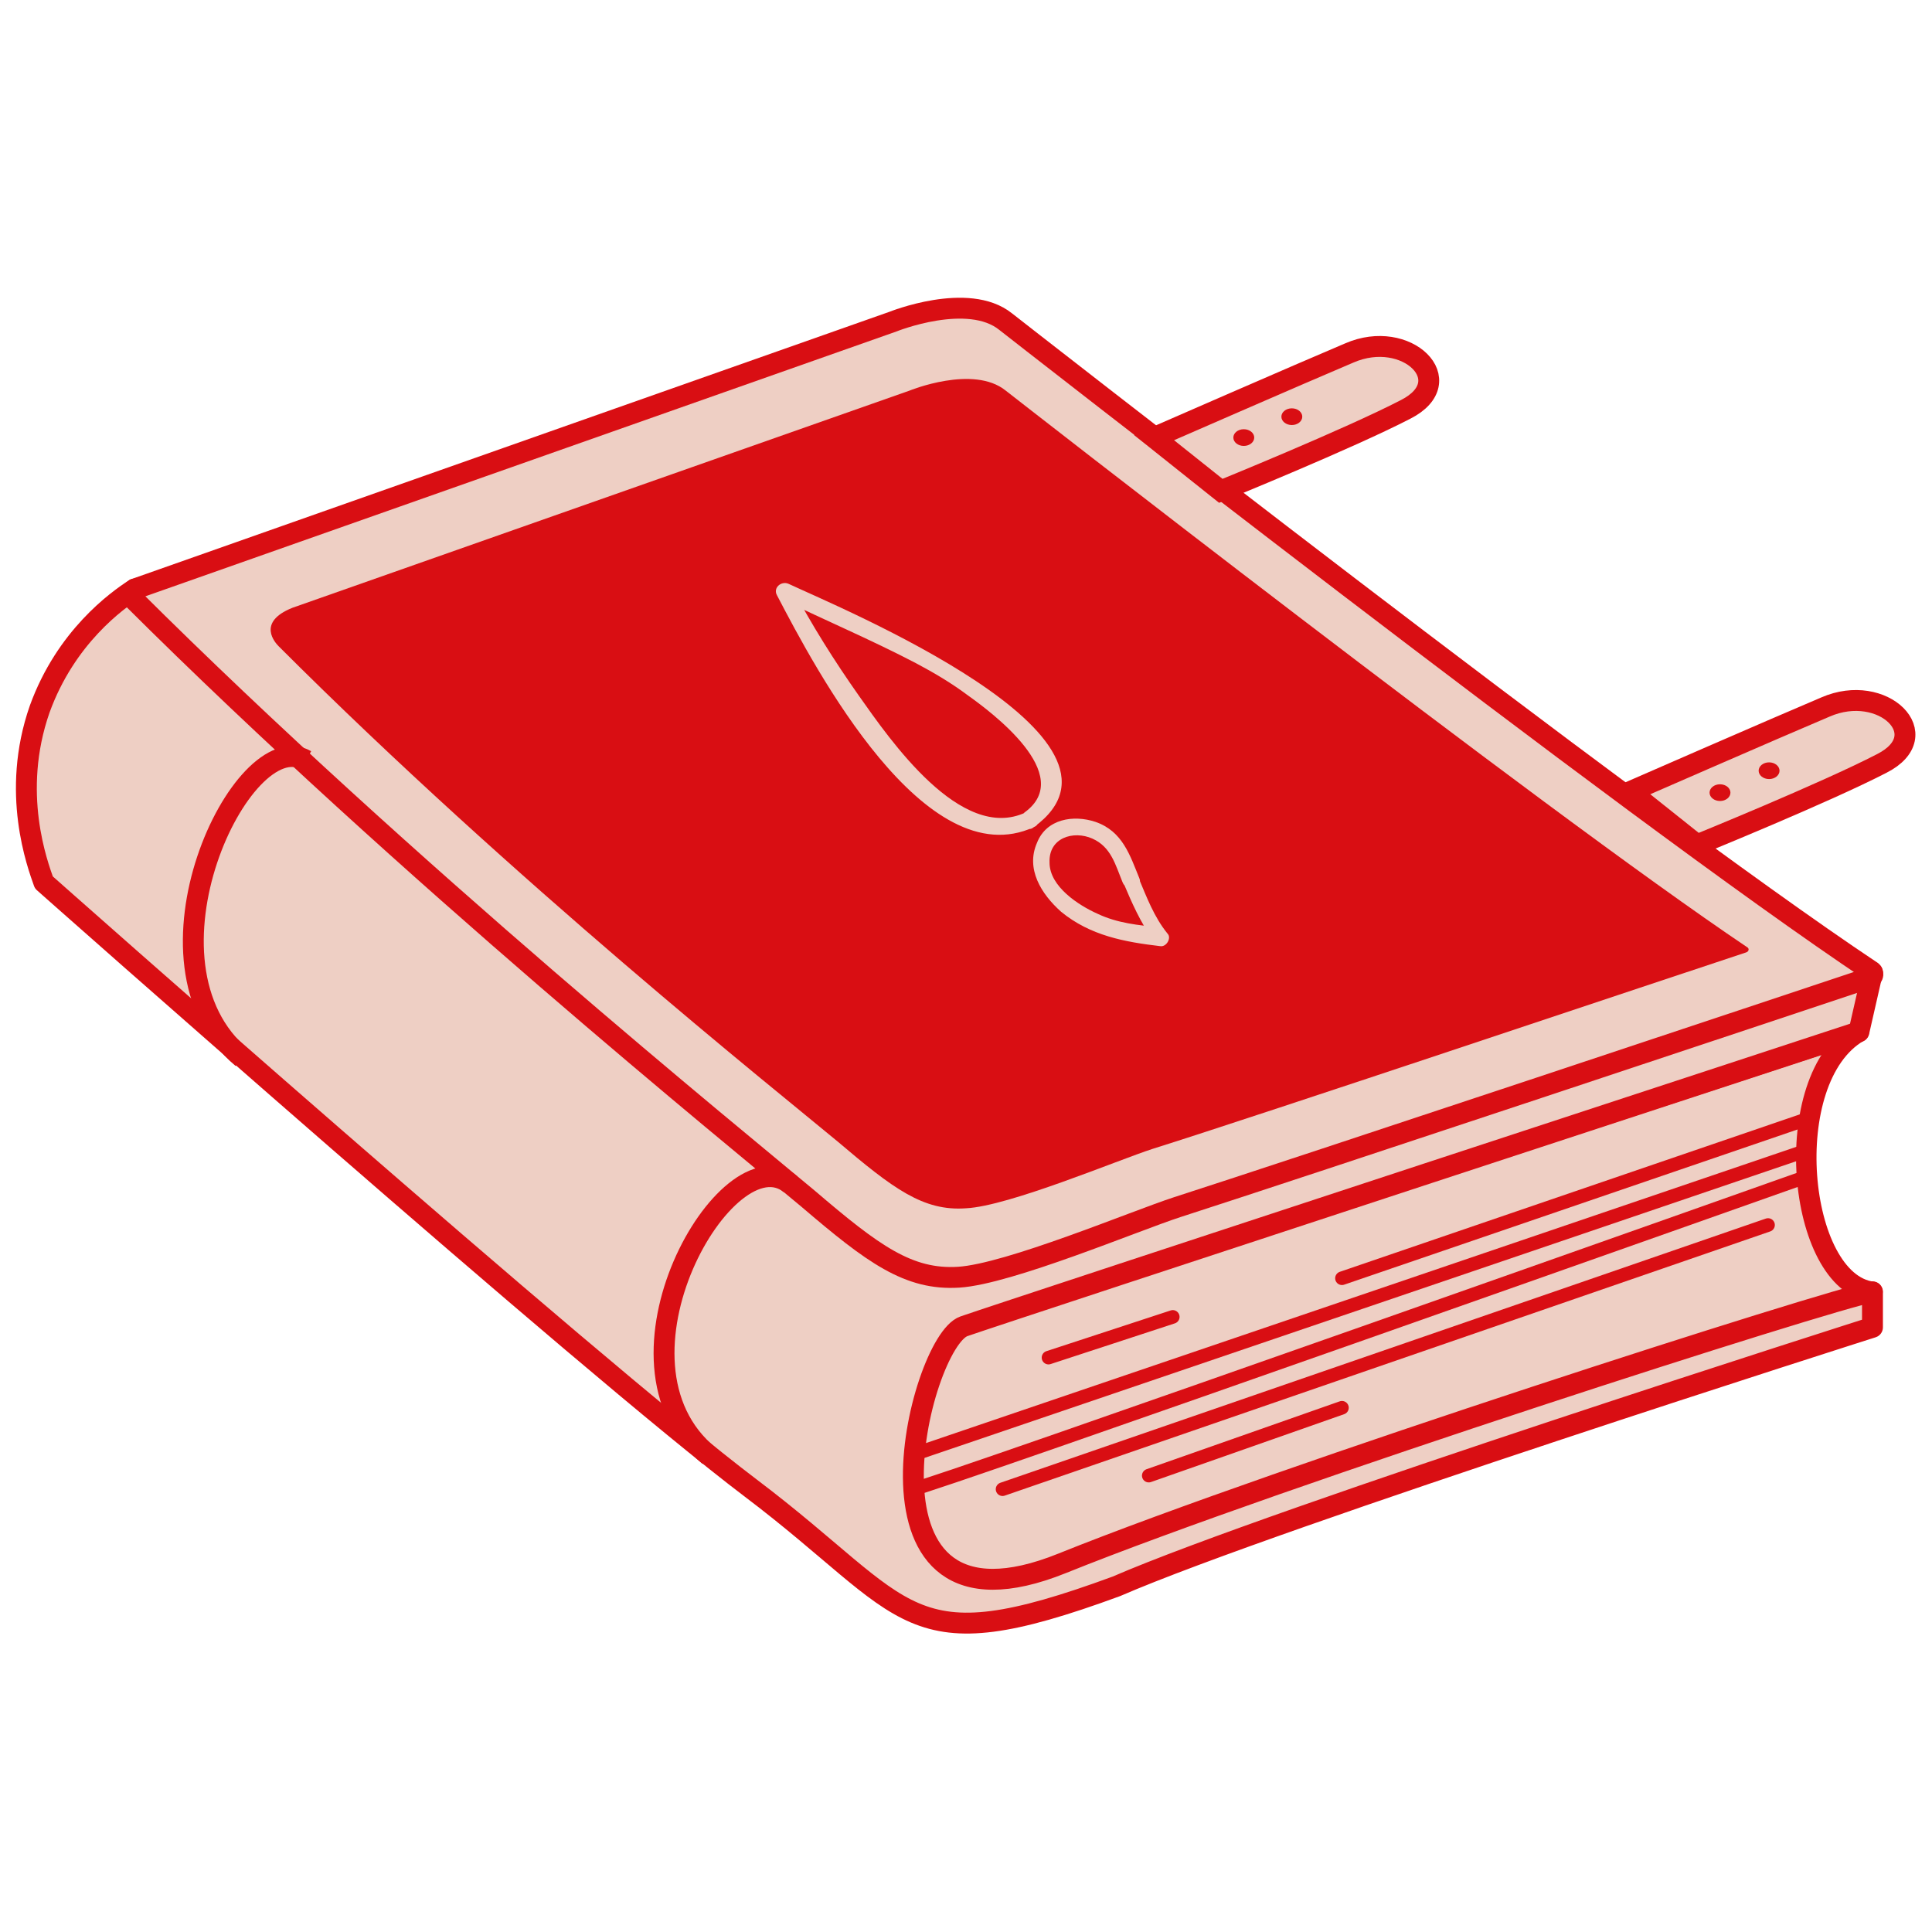 <?xml version="1.0" encoding="utf-8"?>
<!-- Generator: Adobe Illustrator 21.0.0, SVG Export Plug-In . SVG Version: 6.00 Build 0)  -->
<svg version="1.1" id="Layer_1" xmlns="http://www.w3.org/2000/svg" xmlns:xlink="http://www.w3.org/1999/xlink" x="0px" y="0px"
	 viewBox="0 0 185 185" style="enable-background:new 0 0 185 185;" xml:space="preserve">
<style type="text/css">
	.st0{fill:#EECFC4;stroke:#D90E13;stroke-width:3;stroke-linejoin:round;stroke-miterlimit:10;}
	.st1{fill:#EC8278;}
	.st2{fill:#B3B8BF;}
	.st3{fill:#5E1F38;}
	.st4{opacity:0.68;fill:#33252F;}
	.st5{fill:none;stroke:#E8292F;stroke-width:3;stroke-miterlimit:10;}
	.st6{fill:none;stroke:#E8292F;stroke-width:3;stroke-linecap:round;stroke-miterlimit:10;}
	.st7{fill:#EECFC4;stroke:#D90E13;stroke-width:2;stroke-miterlimit:10;}
	.st8{fill:#EECFC4;}
	.st9{fill:#EECFC4;stroke:#D90E13;stroke-width:2;stroke-linecap:round;stroke-miterlimit:10;}
	.st10{fill:none;stroke:#E72320;stroke-width:2;stroke-linecap:round;stroke-miterlimit:10;}
	.st11{fill:#E72320;}
	.st12{fill:none;stroke:#D90E13;stroke-width:1.5;stroke-miterlimit:10;}
	.st13{fill:#2B5788;}
	.st14{fill:#7CA9C0;}
	.st15{fill:#FFFFFF;}
	.st16{fill:none;stroke:#292C60;stroke-width:2.5;stroke-miterlimit:10;}
	.st17{fill:none;stroke:#292C60;stroke-width:3;stroke-miterlimit:10;}
	.st18{fill:#7CA9C0;stroke:#292C60;stroke-width:2.5;stroke-miterlimit:10;}
	.st19{fill:#7CA9C0;stroke:#292C60;stroke-width:2.5;stroke-linecap:round;stroke-miterlimit:10;}
	.st20{fill:#292C60;}
	.st21{fill:none;stroke:#292C60;stroke-width:2.5;stroke-linecap:round;stroke-miterlimit:10;}
	.st22{fill:none;stroke:#292C60;stroke-width:3;stroke-linecap:round;stroke-linejoin:round;stroke-miterlimit:10;}
	.st23{fill:#FFFFFF;stroke:#292C60;stroke-width:2.5;stroke-linecap:round;stroke-linejoin:round;stroke-miterlimit:10;}
	.st24{fill:#6D7C7C;stroke:#686A69;stroke-width:4;stroke-linecap:round;stroke-linejoin:round;stroke-miterlimit:10;}
	.st25{fill:#788A8C;stroke:#686A69;stroke-width:4;stroke-miterlimit:10;}
	.st26{fill:#788A8C;stroke:#686A69;stroke-width:4;stroke-linecap:round;stroke-linejoin:round;stroke-miterlimit:10;}
	.st27{fill:none;stroke:#686A69;stroke-width:3;stroke-miterlimit:10;}
	.st28{fill:none;stroke:#686A69;stroke-width:3;stroke-linecap:round;stroke-miterlimit:10;}
	.st29{fill:#B3B69C;}
	.st30{fill:#788A8C;stroke:#686A69;stroke-width:3.989;stroke-miterlimit:10;}
	.st31{fill:#788A8C;stroke:#686A69;stroke-width:3.5;stroke-linecap:round;stroke-miterlimit:10;}
	.st32{fill:#788A8C;stroke:#686A69;stroke-width:3;stroke-miterlimit:10;}
	.st33{fill:#D90E13;}
	.st34{fill:none;stroke:#D90E13;stroke-width:0.15;stroke-miterlimit:10;}
	.st35{fill:none;stroke:#D90E13;stroke-width:0.75;stroke-miterlimit:10;}
	.st36{fill:none;stroke:#D90E13;stroke-miterlimit:10;}
	.st37{fill:none;stroke:#D90E13;stroke-width:2;stroke-linecap:round;stroke-miterlimit:10;}
	.st38{fill:#EC8278;stroke:#E72320;stroke-width:2;stroke-linecap:round;stroke-miterlimit:10;}
	.st39{fill:#B1B4B4;}
	.st40{fill:none;stroke:#686A69;stroke-width:5.362;stroke-linecap:round;stroke-miterlimit:10;}
	.st41{fill:#543B38;stroke:#111A19;stroke-width:5.175;stroke-linecap:round;stroke-linejoin:round;stroke-miterlimit:10;}
	.st42{fill:none;stroke:#1B1A19;stroke-width:5.362;stroke-miterlimit:10;}
	.st43{fill:#6D7C7C;stroke:#1B1A19;stroke-width:3.729;stroke-linecap:round;stroke-linejoin:round;stroke-miterlimit:10;}
	.st44{fill:none;stroke:#1B1A19;stroke-width:5.489;stroke-miterlimit:10;}
	.st45{fill:none;stroke:#686A69;stroke-width:5.362;stroke-miterlimit:10;}
	.st46{fill:#9FA9A9;stroke:#686A69;stroke-width:3.729;stroke-miterlimit:10;}
	.st47{fill:none;stroke:#686A69;stroke-width:2.797;stroke-linecap:round;stroke-linejoin:round;stroke-miterlimit:10;}
	.st48{fill:#6D7C7C;stroke:#686A69;stroke-width:3.729;stroke-linecap:round;stroke-linejoin:round;stroke-miterlimit:10;}
	.st49{fill:#13100B;}
	.st50{fill:#9A9894;}
	.st51{fill:#C29276;stroke:#686A69;stroke-width:1.855;stroke-linecap:round;stroke-linejoin:round;stroke-miterlimit:10;}
	.st52{fill:#4D2C36;}
	.st53{fill:#686A69;}
	.st54{fill:none;stroke:#1B1A19;stroke-width:5.362;stroke-linecap:round;stroke-linejoin:round;stroke-miterlimit:10;}
	.st55{fill:none;stroke:#D90E13;stroke-width:0.303;stroke-miterlimit:10;}
	.st56{fill:none;stroke:#D90E13;stroke-width:1.516;stroke-miterlimit:10;}
	.st57{fill:none;stroke:#D90E13;stroke-width:2.021;stroke-miterlimit:10;}
	.st58{fill:#4D4040;}
	.st59{fill:#6D595E;}
	.st60{opacity:0.53;fill:#453E39;}
	.st61{fill:none;stroke:#686A69;stroke-width:3;stroke-linecap:round;stroke-linejoin:round;stroke-miterlimit:10;}
	.st62{fill:none;stroke:#686A69;stroke-width:5;stroke-linecap:round;stroke-linejoin:round;stroke-miterlimit:10;}
	.st63{fill:none;stroke:#686A69;stroke-width:4;stroke-linecap:round;stroke-linejoin:round;stroke-miterlimit:10;}
	.st64{fill:#9FA9A9;stroke:#686A69;stroke-width:3.491;stroke-miterlimit:10;}
	.st65{fill:#48484A;stroke:#686A69;stroke-width:1.838;stroke-linecap:round;stroke-linejoin:round;stroke-miterlimit:10;}
	.st66{fill:#606060;}
	.st67{fill:#9FA9A9;stroke:#686A69;stroke-width:2.881;stroke-miterlimit:10;}
	.st68{fill:#9FA9A9;stroke:#686A69;stroke-width:2.741;stroke-miterlimit:10;}
	.st69{fill:none;stroke:#686A69;stroke-width:2.618;stroke-linecap:round;stroke-linejoin:round;stroke-miterlimit:10;}
	.st70{fill:#9FA9A9;}
	.st71{opacity:0.86;fill:#1F1F17;}
	.st72{opacity:0.21;fill:url(#SVGID_3_);}
	.st73{opacity:0.57;fill:#D1C7A2;}
	.st74{fill:#AC865E;}
	.st75{fill:#D6D8DE;}
	.st76{fill:#543B38;}
	.st77{fill:#734F41;}
	.st78{fill:#788A8C;}
	.st79{fill:#A1A9A6;}
	.st80{fill:none;stroke:#686A69;stroke-width:2.988;stroke-miterlimit:10;}
	.st81{fill:#6D7C7C;stroke:#686A69;stroke-width:3.983;stroke-linecap:round;stroke-linejoin:round;stroke-miterlimit:10;}
	.st82{fill:#788A8C;stroke:#686A69;stroke-width:3.556;stroke-miterlimit:10;}
	.st83{fill:none;stroke:#545B5B;stroke-width:2.608;stroke-linecap:round;stroke-linejoin:round;stroke-miterlimit:10;}
	.st84{fill:none;stroke:#686A69;stroke-width:5.975;stroke-linecap:round;stroke-linejoin:round;stroke-miterlimit:10;}
	.st85{fill:none;stroke:#686A69;stroke-width:4.979;stroke-linecap:round;stroke-linejoin:round;stroke-miterlimit:10;}
	.st86{fill:none;stroke:#686A69;stroke-width:5.975;stroke-miterlimit:10;}
	.st87{fill:none;stroke:#1B1A19;stroke-width:5.169;stroke-linecap:round;stroke-miterlimit:10;}
	.st88{fill:#E0D8D6;}
	.st89{fill:none;stroke:#111A19;stroke-width:4.989;stroke-linecap:round;stroke-linejoin:round;stroke-miterlimit:10;}
	.st90{fill:#6D7C7C;stroke:#1B1A19;stroke-width:5.975;stroke-linecap:round;stroke-linejoin:round;stroke-miterlimit:10;}
	.st91{fill:none;stroke:#1B1A19;stroke-width:5.975;stroke-linecap:round;stroke-linejoin:round;stroke-miterlimit:10;}
	.st92{fill:#6D7C7C;}
	.st93{fill:#929A99;}
	.st94{fill:#9FA9A9;stroke:#686A69;stroke-width:3.477;stroke-miterlimit:10;}
	.st95{fill:none;stroke:#686A69;stroke-width:3.477;stroke-linecap:round;stroke-linejoin:round;stroke-miterlimit:10;}
	.st96{fill:#48484A;stroke:#686A69;stroke-width:1.992;stroke-linecap:round;stroke-linejoin:round;stroke-miterlimit:10;}
	.st97{fill:#6D7C7C;stroke:#48484A;stroke-width:2.988;stroke-miterlimit:10;}
	.st98{fill:#48484A;}
	.st99{opacity:0.72;}
	.st100{fill:none;stroke:#5B5B5B;stroke-width:5.765;stroke-miterlimit:10;}
	.st101{opacity:0.49;}
	.st102{fill:#6D7C7C;stroke:#686A69;stroke-width:3.215;stroke-linecap:round;stroke-linejoin:round;stroke-miterlimit:10;}
	.st103{fill:#788A8C;stroke:#686A69;stroke-width:3.215;stroke-miterlimit:10;}
	.st104{fill:#788A8C;stroke:#686A69;stroke-width:3.215;stroke-linecap:round;stroke-linejoin:round;stroke-miterlimit:10;}
	.st105{fill:none;stroke:#686A69;stroke-width:2.411;stroke-miterlimit:10;}
	.st106{fill:none;stroke:#686A69;stroke-width:2.411;stroke-linecap:round;stroke-miterlimit:10;}
	.st107{fill:#788A8C;stroke:#686A69;stroke-width:3.206;stroke-miterlimit:10;}
	.st108{fill:#788A8C;stroke:#686A69;stroke-width:2.813;stroke-linecap:round;stroke-miterlimit:10;}
	.st109{fill:#788A8C;stroke:#686A69;stroke-width:2.411;stroke-miterlimit:10;}
	.st110{fill:#43383B;}
	.st111{fill:#B3B8BF;stroke:#686A69;stroke-width:2;stroke-miterlimit:10;}
	.st112{fill:#48484A;stroke:#686A69;stroke-width:0.531;stroke-linecap:round;stroke-linejoin:round;stroke-miterlimit:10;}
	.st113{fill:none;stroke:#686A69;stroke-width:0.797;stroke-miterlimit:10;}
	.st114{fill:#6D7C7C;stroke:#686A69;stroke-width:1.062;stroke-linecap:round;stroke-linejoin:round;stroke-miterlimit:10;}
	.st115{fill:#9FA9A9;stroke:#686A69;stroke-width:0.927;stroke-miterlimit:10;}
	.st116{fill:#788A8C;stroke:#686A69;stroke-width:0.949;stroke-miterlimit:10;}
	.st117{fill:none;stroke:#545B5B;stroke-width:0.696;stroke-linecap:round;stroke-linejoin:round;stroke-miterlimit:10;}
	.st118{fill:none;stroke:#686A69;stroke-width:1.594;stroke-linecap:round;stroke-linejoin:round;stroke-miterlimit:10;}
	.st119{fill:none;stroke:#686A69;stroke-width:1.328;stroke-linecap:round;stroke-linejoin:round;stroke-miterlimit:10;}
	.st120{fill:none;stroke:#686A69;stroke-width:1.594;stroke-miterlimit:10;}
	.st121{fill:none;stroke:#1B1A19;stroke-width:1.379;stroke-linecap:round;stroke-miterlimit:10;}
	.st122{fill:none;stroke:#111A19;stroke-width:1.331;stroke-linecap:round;stroke-linejoin:round;stroke-miterlimit:10;}
	.st123{fill:#6D7C7C;stroke:#1B1A19;stroke-width:1.594;stroke-linecap:round;stroke-linejoin:round;stroke-miterlimit:10;}
	.st124{fill:none;stroke:#1B1A19;stroke-width:1.594;stroke-linecap:round;stroke-linejoin:round;stroke-miterlimit:10;}
	.st125{fill:none;stroke:#686A69;stroke-width:0.927;stroke-linecap:round;stroke-linejoin:round;stroke-miterlimit:10;}
	.st126{fill:#6D7C7C;stroke:#48484A;stroke-width:0.797;stroke-miterlimit:10;}
	.st127{fill:#788A8C;stroke:#686A69;stroke-width:3.571;stroke-miterlimit:10;}
	.st128{fill:none;stroke:#545B5B;stroke-width:2.618;stroke-linecap:round;stroke-linejoin:round;stroke-miterlimit:10;}
	.st129{fill:none;stroke:#686A69;stroke-width:6;stroke-linecap:round;stroke-linejoin:round;stroke-miterlimit:10;}
	.st130{fill:none;stroke:#686A69;stroke-width:6;stroke-miterlimit:10;}
	.st131{fill:none;stroke:#1B1A19;stroke-width:5.19;stroke-linecap:round;stroke-miterlimit:10;}
	.st132{fill:none;stroke:#111A19;stroke-width:5.009;stroke-linecap:round;stroke-linejoin:round;stroke-miterlimit:10;}
	.st133{fill:#6D7C7C;stroke:#1B1A19;stroke-width:6;stroke-linecap:round;stroke-linejoin:round;stroke-miterlimit:10;}
	.st134{fill:none;stroke:#1B1A19;stroke-width:6;stroke-linecap:round;stroke-linejoin:round;stroke-miterlimit:10;}
	.st135{fill:none;stroke:#686A69;stroke-width:3.491;stroke-linecap:round;stroke-linejoin:round;stroke-miterlimit:10;}
	.st136{fill:#48484A;stroke:#686A69;stroke-width:2;stroke-linecap:round;stroke-linejoin:round;stroke-miterlimit:10;}
	.st137{fill:#6D7C7C;stroke:#48484A;stroke-width:3;stroke-miterlimit:10;}
	.st138{fill:none;stroke:#686A69;stroke-width:1.088;stroke-miterlimit:10;}
	.st139{fill:#6D7C7C;stroke:#686A69;stroke-width:1.451;stroke-linecap:round;stroke-linejoin:round;stroke-miterlimit:10;}
	.st140{fill:#788A8C;stroke:#686A69;stroke-width:1.295;stroke-miterlimit:10;}
	.st141{fill:none;stroke:#545B5B;stroke-width:0.95;stroke-linecap:round;stroke-linejoin:round;stroke-miterlimit:10;}
	.st142{fill:none;stroke:#686A69;stroke-width:1.814;stroke-linecap:round;stroke-linejoin:round;stroke-miterlimit:10;}
	.st143{fill:none;stroke:#686A69;stroke-width:2.177;stroke-linecap:round;stroke-linejoin:round;stroke-miterlimit:10;}
	.st144{fill:none;stroke:#686A69;stroke-width:2.177;stroke-miterlimit:10;}
	.st145{fill:none;stroke:#1B1A19;stroke-width:1.883;stroke-linecap:round;stroke-miterlimit:10;}
	.st146{fill:none;stroke:#111A19;stroke-width:1.817;stroke-linecap:round;stroke-linejoin:round;stroke-miterlimit:10;}
	.st147{fill:#6D7C7C;stroke:#1B1A19;stroke-width:2.177;stroke-linecap:round;stroke-linejoin:round;stroke-miterlimit:10;}
	.st148{fill:none;stroke:#1B1A19;stroke-width:2.177;stroke-linecap:round;stroke-linejoin:round;stroke-miterlimit:10;}
	.st149{fill:#9FA9A9;stroke:#686A69;stroke-width:1.266;stroke-miterlimit:10;}
	.st150{fill:none;stroke:#686A69;stroke-width:1.266;stroke-linecap:round;stroke-linejoin:round;stroke-miterlimit:10;}
	.st151{fill:#48484A;stroke:#686A69;stroke-width:0.726;stroke-linecap:round;stroke-linejoin:round;stroke-miterlimit:10;}
	.st152{fill:#6D7C7C;stroke:#48484A;stroke-width:1.088;stroke-miterlimit:10;}
	.st153{fill:none;stroke:#686A69;stroke-width:3.589;stroke-linecap:round;stroke-linejoin:round;stroke-miterlimit:10;}
	.st154{fill:none;stroke:#686A69;stroke-width:2.872;stroke-linecap:round;stroke-linejoin:round;stroke-miterlimit:10;}
	.st155{fill:#9FA9A9;stroke:#686A69;stroke-width:2.506;stroke-miterlimit:10;}
	.st156{fill:#37313D;stroke:#686A69;stroke-width:1.2;stroke-linecap:round;stroke-linejoin:round;stroke-miterlimit:10;}
	.st157{fill:#606060;stroke:#454545;stroke-width:1.877;stroke-miterlimit:10;}
	.st158{fill:#9FA9A9;stroke:#686A69;stroke-width:2.068;stroke-miterlimit:10;}
	.st159{fill:#9FA9A9;stroke:#686A69;stroke-width:1.968;stroke-miterlimit:10;}
	.st160{fill:none;stroke:#686A69;stroke-width:1.88;stroke-linecap:round;stroke-linejoin:round;stroke-miterlimit:10;}
	.st161{fill:none;stroke:#686A69;stroke-width:1.257;stroke-linecap:round;stroke-miterlimit:10;}
	.st162{fill:#543B38;stroke:#111A19;stroke-width:1.213;stroke-linecap:round;stroke-linejoin:round;stroke-miterlimit:10;}
	.st163{fill:none;stroke:#1B1A19;stroke-width:1.257;stroke-miterlimit:10;}
	.st164{fill:#6D7C7C;stroke:#1B1A19;stroke-width:0.874;stroke-linecap:round;stroke-linejoin:round;stroke-miterlimit:10;}
	.st165{fill:none;stroke:#1B1A19;stroke-width:1.286;stroke-miterlimit:10;}
	.st166{fill:none;stroke:#686A69;stroke-width:1.257;stroke-miterlimit:10;}
	.st167{fill:#9FA9A9;stroke:#686A69;stroke-width:0.874;stroke-miterlimit:10;}
	.st168{fill:none;stroke:#686A69;stroke-width:0.655;stroke-linecap:round;stroke-linejoin:round;stroke-miterlimit:10;}
	.st169{fill:#6D7C7C;stroke:#686A69;stroke-width:0.874;stroke-linecap:round;stroke-linejoin:round;stroke-miterlimit:10;}
	.st170{fill:none;stroke:#1B1A19;stroke-width:1.257;stroke-linecap:round;stroke-linejoin:round;stroke-miterlimit:10;}
	.st171{fill:#EECFC4;stroke:#D90E13;stroke-width:2.697;stroke-miterlimit:10;}
	.st172{fill:#EC8278;stroke:#D90E13;stroke-width:1.129;stroke-miterlimit:10;}
	.st173{fill:none;stroke:#D90E13;stroke-width:0.928;stroke-linecap:round;stroke-miterlimit:10;}
	.st174{fill:#EECFC4;stroke:#D90E13;stroke-width:2.292;stroke-miterlimit:10;}
	.st175{fill:#EECFC4;stroke:#D90E13;stroke-width:1.523;stroke-miterlimit:10;}
	.st176{fill:#EECFC4;stroke:#D90E13;stroke-width:1.45;stroke-miterlimit:10;}
	.st177{fill:none;stroke:#D90E13;stroke-width:0.725;stroke-miterlimit:10;}
	.st178{fill:#EECFC4;stroke:#D90E13;stroke-width:2.901;stroke-linecap:round;stroke-miterlimit:10;}
	.st179{fill:#D90E13;stroke:#D90E13;stroke-width:1.45;stroke-miterlimit:10;}
	.st180{fill:none;stroke:#D90E13;stroke-width:2;stroke-miterlimit:10;}
	.st181{fill:none;stroke:#E8292F;stroke-width:3.438;stroke-miterlimit:10;}
	.st182{fill:none;stroke:#E8292F;stroke-width:3.438;stroke-linecap:round;stroke-miterlimit:10;}
	.st183{fill:#EECFC4;stroke:#D90E13;stroke-width:2.292;stroke-linecap:round;stroke-miterlimit:10;}
	.st184{fill:none;stroke:#E72320;stroke-width:2.292;stroke-linecap:round;stroke-miterlimit:10;}
	.st185{fill:none;stroke:#D90E13;stroke-linecap:round;stroke-miterlimit:10;}
	.st186{fill:none;stroke:#0A260B;stroke-width:0.801;stroke-miterlimit:10;}
	.st187{fill:#D90E13;stroke:#EECFC4;stroke-width:1.053;stroke-miterlimit:10;}
	.st188{fill:#D90E13;stroke:#EECFC4;stroke-width:1.247;stroke-miterlimit:10;}
	.st189{fill:none;stroke:#E20000;stroke-width:0.915;stroke-miterlimit:10;}
	.st190{fill:none;stroke:#EECFC4;stroke-width:0.466;stroke-linecap:round;stroke-miterlimit:10;}
	.st191{fill:#EECFC4;stroke:#D90E13;stroke-width:1.17;stroke-miterlimit:10;}
	.st192{fill:#EECFC4;stroke:#D90E13;stroke-width:0.585;stroke-miterlimit:10;}
	.st193{fill:none;stroke:#D90E13;stroke-width:0.237;stroke-miterlimit:10;}
	.st194{fill:none;stroke:#D90E13;stroke-width:1.188;stroke-miterlimit:10;}
	.st195{fill:none;stroke:#D90E13;stroke-width:1.583;stroke-miterlimit:10;}
	.st196{fill:#EECFC4;stroke:#D90E13;stroke-width:1.657;stroke-miterlimit:10;}
	.st197{fill:#EECFC4;stroke:#D90E13;stroke-width:1.152;stroke-miterlimit:10;}
	.st198{fill:#EECFC4;stroke:#D90E13;stroke-width:1.131;stroke-miterlimit:10;}
	.st199{fill:#EECFC4;stroke:#D90E13;stroke-width:1.058;stroke-miterlimit:10;}
	.st200{fill:#D90E13;stroke:#D90E13;stroke-width:0.81;stroke-miterlimit:10;}
	.st201{fill:#EECFC4;stroke:#D90E13;stroke-width:0.705;stroke-miterlimit:10;}
	.st202{fill:#EECFC4;stroke:#D90E13;stroke-width:0.879;stroke-miterlimit:10;}
	.st203{fill:#EECFC4;stroke:#D90E13;stroke-width:0.687;stroke-miterlimit:10;}
	.st204{fill:#EECFC4;stroke:#D90E13;stroke-width:0.927;stroke-miterlimit:10;}
	.st205{fill:#EECFC4;stroke:#D90E13;stroke-width:1.246;stroke-linejoin:round;stroke-miterlimit:10;}
	.st206{fill:#EECFC4;stroke:#D90E13;stroke-width:1.246;stroke-miterlimit:10;}
	.st207{fill:none;stroke:#D90E13;stroke-width:0.83;stroke-miterlimit:10;}
	.st208{fill:#EECFC4;stroke:#D90E13;stroke-width:0.83;stroke-linecap:round;stroke-linejoin:round;stroke-miterlimit:10;}
	.st209{fill:#EECFC4;stroke:#D90E13;stroke-width:0.83;stroke-linejoin:round;stroke-miterlimit:10;}
	.st210{fill:#EECFC4;stroke:#D90E13;stroke-width:1.957;stroke-linejoin:round;stroke-miterlimit:10;}
	.st211{fill:#EECFC4;stroke:#D90E13;stroke-width:2;stroke-linejoin:round;stroke-miterlimit:10;}
	.st212{fill:#EECFC4;stroke:#D90E13;stroke-width:1.3;stroke-linecap:round;stroke-linejoin:round;stroke-miterlimit:10;}
	.st213{fill:#EECFC4;stroke:#D90E13;stroke-width:1.305;stroke-linejoin:round;stroke-miterlimit:10;}
	.st214{fill:none;stroke:#D90E13;stroke-width:0.431;stroke-miterlimit:10;}
	.st215{fill:#EECFC4;stroke:#D90E13;stroke-miterlimit:10;}
</style>
<g>
	<path class="st210" d="M179.3,123.7c-7.2-0.9-9.1-20.4-1.3-24.9l-87.1,28.5l-7.9,7l1.7,14.1l8.5,5.9L179.3,123.7z"/>
	<path class="st211" d="M179.3,93.1l-1.3,5.7c0,0-81.4,26.7-85.7,28.2c-4.3,1.5-11.7,31.2,9.4,22.7c21.1-8.5,73.6-25.3,77.6-26v3.4
		c0,0-57.2,18.2-72.4,24.8c-20.4,7.5-19.4,2.4-35-9.4S4.2,84.5,4.2,84.5C3.6,82.8,1,75.9,3.8,67.9c2.5-6.9,7.4-10.4,9.1-11.5
		c24.2,12.7,48.4,25.4,72.6,38L179.3,93.1z"/>
	<path class="st7" d="M12.9,56.4l72.6-25.6c0,0,7.2-2.9,10.8,0c0,0,59.8,46.8,82.9,62.2c0.2,0.2,0.2,0.5-0.1,0.6
		c-7.5,2.5-54.9,18.3-66.4,22c-4,1.3-16.1,6.4-20.9,6.7c-4.8,0.3-8.2-2.2-14.4-7.5c-6.8-5.7-38.4-31.3-64.8-57.6
		C12.5,57,12.6,56.6,12.9,56.4z"/>
	<path class="st180" d="M75.7,113.4c-6-5-18.8,17-7.8,26"/>
	<path class="st180" d="M29.3,72.8c-6.1-3.5-17.1,19.4-6.1,28.5"/>
	<line class="st212" x1="128.5" y1="122.4" x2="173.2" y2="107.1"/>
	<line class="st212" x1="87.4" y1="139.3" x2="172.9" y2="110.2"/>
	<path class="st212" d="M87.4,142.6c1.1,0,85.5-29.9,85.5-29.9"/>
	<line class="st212" x1="96" y1="142.6" x2="169.3" y2="117.3"/>
	<line class="st212" x1="110" y1="141.3" x2="128.5" y2="134.8"/>
	<line class="st212" x1="100.4" y1="130" x2="112.3" y2="126.1"/>
	<path class="st33" d="M28,58.2l59.1-20.8c0,0,6.1-2.5,9.2,0c0,0,51.2,40,71,53.3c0.2,0.1,0.2,0.4-0.1,0.5
		c-6.4,2.1-46.9,15.7-56.8,18.8c-3.4,1.1-13.8,5.5-17.9,5.7c-4.1,0.3-7-1.9-12.3-6.4c-5.9-4.9-31-24.9-53.5-47.4
		C26.4,61.6,24.5,59.6,28,58.2z"/>
	<path class="st7" d="M110.5,41.9c0,0,14.2-6.2,18.7-8.1c5.5-2.4,10.7,2.7,5.4,5.4c-5.4,2.8-17.7,7.8-17.7,7.8L110.5,41.9z"/>
	<ellipse class="st33" cx="119.1" cy="41.9" rx="1" ry="0.8"/>
	<ellipse class="st33" cx="123.7" cy="39.9" rx="1" ry="0.8"/>
	<path class="st7" d="M156.1,75.8c0,0,14.2-6.2,18.7-8.1c5.5-2.4,10.7,2.7,5.4,5.4c-5.4,2.8-17.7,7.8-17.7,7.8L156.1,75.8z"/>
	<ellipse class="st33" cx="164.7" cy="75.9" rx="1" ry="0.8"/>
	<ellipse class="st33" cx="169.4" cy="73.8" rx="1" ry="0.8"/>
	<g>
		<g>
			<path class="st8" d="M99,79.2c11.7-8.5-18.6-21-23.5-23.3c-0.7-0.3-1.5,0.4-1.1,1.1C78.1,64.1,88.6,84,99,79.2
				c1-0.4,0.1-1.8-0.8-1.4c-6.2,2.9-13-7-15.9-11.1c-2.4-3.4-4.6-6.9-6.5-10.5c-0.4,0.4-0.7,0.7-1.1,1.1c4.3,2.1,8.8,4,13,6.2
				c1.7,0.9,3.4,1.9,5,3.1c2.1,1.5,10.4,7.6,5.4,11.2C97.4,78.4,98.2,79.9,99,79.2z"/>
		</g>
	</g>
	<g>
		<g>
			<path class="st8" d="M107.6,84.6c0.8,1.9,1.6,3.7,2.8,5.4c0.2-0.4,0.5-0.8,0.7-1.2c-2.1-0.2-4.1-0.4-6-1.3
				c-1.8-0.8-4.6-2.6-4.6-4.9c-0.1-2.4,2.3-3.1,4.1-2.3c1.8,0.8,2.2,2.5,2.9,4.2c0.4,1,2,0.5,1.6-0.4c-0.9-2.2-1.6-4.5-4.2-5.4
				c-2.1-0.7-4.7-0.3-5.6,2c-1.1,2.5,0.4,4.9,2.3,6.6c2.8,2.3,6.1,2.9,9.5,3.3c0.6,0.1,1.1-0.8,0.7-1.2c-1.3-1.6-2-3.5-2.8-5.4
				C108.6,82.9,107.2,83.7,107.6,84.6z"/>
		</g>
	</g>
</g>
</svg>
